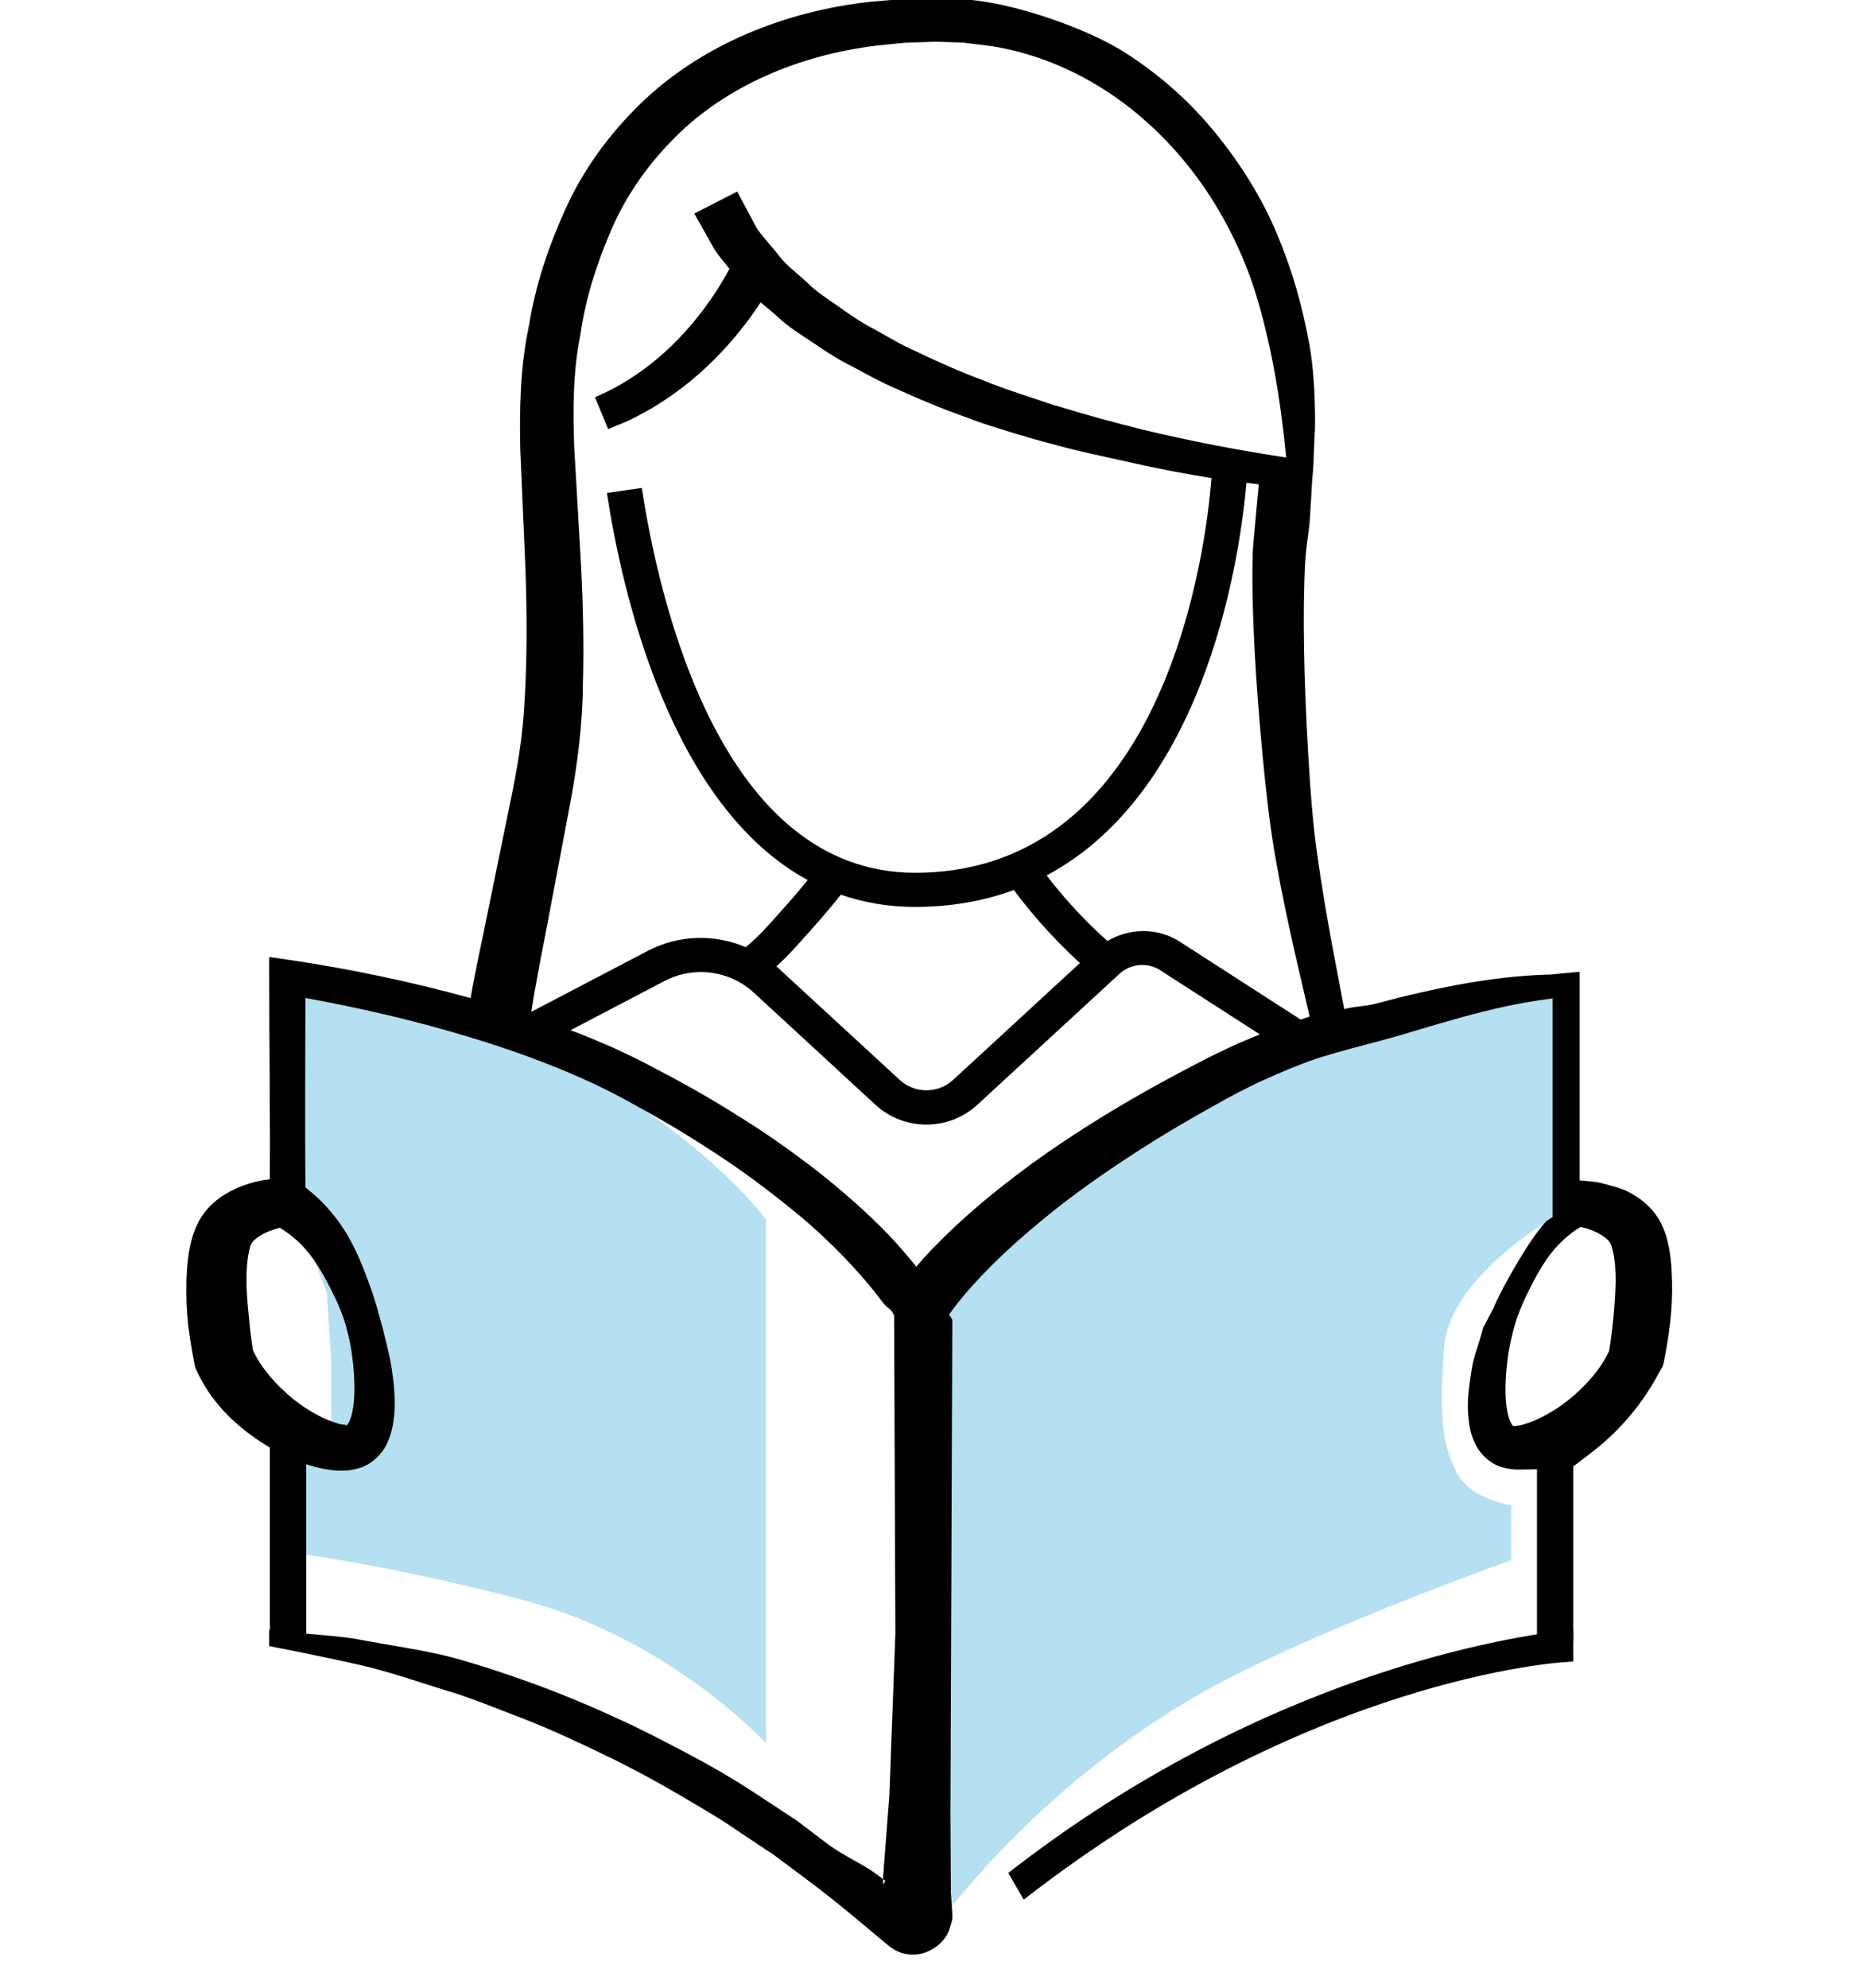 <svg width="30" height="32" viewBox="0 0 30 32" fill="none" xmlns="http://www.w3.org/2000/svg">
<path fill-rule="evenodd" clip-rule="evenodd" d="M12.335 19.633V28.064C12.335 28.064 10.792 26.379 8.414 25.756C6.036 25.132 4.493 24.971 4.493 24.971L4.503 22.979L5.145 23.307L5.335 22.903V21.904L5.265 20.819L4.87 19.77L4.516 19.379L4.582 15.727C4.582 15.727 7.603 16.187 9.571 17.354C11.538 18.52 12.335 19.633 12.335 19.633Z" fill="#B4E0F1"/>
<path fill-rule="evenodd" clip-rule="evenodd" d="M14.709 21.8C14.709 21.8 14.731 20.908 15.651 20.111C16.572 19.313 20.172 16.824 23.057 16.175C25.943 15.527 25.335 15.727 25.335 15.727V19.409C25.335 19.409 23.34 20.449 23.254 21.697C23.168 22.944 23.246 23.282 23.46 23.709C23.674 24.136 24.335 24.233 24.335 24.233V25.117C24.335 25.117 20.912 26.331 19.21 27.333C16.808 28.747 15.427 30.554 14.998 31.095C14.57 31.635 14.709 21.8 14.709 21.8Z" fill="#B4E0F1"/>
<path fill-rule="evenodd" clip-rule="evenodd" d="M25.913 21.745C25.784 22.03 25.538 22.314 25.251 22.543C25.1 22.663 24.934 22.764 24.767 22.844C24.687 22.88 24.59 22.917 24.531 22.931C24.513 22.941 24.463 22.95 24.402 22.955C24.397 22.955 24.389 22.953 24.382 22.96C24.389 22.959 24.365 22.973 24.336 22.915C24.306 22.868 24.283 22.787 24.268 22.701C24.238 22.525 24.239 22.322 24.252 22.12C24.268 21.916 24.296 21.708 24.347 21.508C24.371 21.405 24.397 21.306 24.432 21.209C24.465 21.119 24.501 21.026 24.548 20.921L24.545 20.929C24.725 20.549 24.901 20.214 25.164 19.972C25.228 19.91 25.3 19.855 25.37 19.804L25.451 19.752C25.49 19.76 25.55 19.774 25.603 19.794C25.677 19.822 25.747 19.855 25.804 19.893C25.861 19.929 25.907 19.974 25.925 20.002C25.925 20.002 25.922 20.001 25.923 19.999L25.958 20.069C25.941 20.047 25.967 20.111 25.97 20.132C26.005 20.269 26.018 20.452 26.017 20.637C26.008 20.993 25.97 21.382 25.913 21.745ZM25.559 19.685C25.541 19.697 25.532 19.703 25.517 19.712C25.517 19.712 25.513 19.713 25.511 19.714L25.55 19.691L25.559 19.685ZM19.938 16.798C19.717 16.899 19.471 17.016 19.247 17.136C18.34 17.604 17.458 18.127 16.623 18.728C16.209 19.032 15.803 19.353 15.421 19.706C15.232 19.884 15.044 20.066 14.867 20.262C14.829 20.305 14.793 20.349 14.756 20.392C14.616 20.218 14.471 20.051 14.32 19.89C13.959 19.514 13.567 19.175 13.164 18.855C12.755 18.541 12.337 18.241 11.9 17.973C11.467 17.698 11.021 17.445 10.567 17.21C10.343 17.086 10.1 16.972 9.878 16.868C9.652 16.771 9.417 16.669 9.187 16.585L10.7 15.793C11.17 15.547 11.748 15.621 12.136 15.978L14.097 17.785C14.327 17.997 14.622 18.104 14.918 18.104C15.213 18.104 15.509 17.997 15.739 17.785L18.028 15.676C18.209 15.511 18.48 15.487 18.686 15.621L20.287 16.652C20.17 16.7 20.052 16.75 19.938 16.798ZM14.787 30.787L14.784 30.785C14.794 30.793 14.801 30.799 14.787 30.787ZM5.413 20.927C5.459 21.029 5.496 21.12 5.528 21.207C5.563 21.306 5.587 21.405 5.612 21.508C5.661 21.709 5.685 21.917 5.7 22.12C5.712 22.323 5.711 22.525 5.68 22.699C5.664 22.785 5.64 22.865 5.61 22.909C5.581 22.965 5.559 22.946 5.571 22.945C5.566 22.936 5.558 22.937 5.558 22.937C5.496 22.932 5.447 22.923 5.431 22.913C5.375 22.897 5.278 22.86 5.2 22.825C5.035 22.745 4.871 22.642 4.722 22.523C4.442 22.294 4.198 22.014 4.073 21.735C4.047 21.567 4.023 21.384 4.009 21.209C3.988 21.015 3.971 20.822 3.969 20.638C3.966 20.454 3.981 20.273 4.012 20.138C4.014 20.119 4.04 20.055 4.021 20.08L4.054 20.012C4.07 19.986 4.112 19.944 4.164 19.909C4.219 19.872 4.288 19.837 4.361 19.811C4.412 19.79 4.47 19.775 4.507 19.766L4.581 19.813C4.652 19.862 4.724 19.917 4.789 19.977C5.052 20.216 5.231 20.549 5.413 20.927ZM4.445 19.727C4.442 19.726 4.438 19.724 4.436 19.724C4.42 19.715 4.411 19.709 4.392 19.695L4.401 19.701L4.445 19.727ZM9.173 12.979C9.291 12.364 9.383 11.66 9.386 11.027C9.404 10.38 9.389 9.733 9.356 9.094L9.247 7.201C9.225 6.579 9.227 5.984 9.345 5.391C9.431 4.79 9.618 4.215 9.857 3.671C10.095 3.124 10.447 2.635 10.865 2.216C11.705 1.372 12.886 0.885 14.115 0.734L14.57 0.688L15.059 0.671L15.507 0.686L15.96 0.741C16.561 0.837 17.137 1.054 17.656 1.366C18.176 1.677 18.64 2.083 19.033 2.548C19.43 3.02 19.738 3.529 19.989 4.101C20.227 4.646 20.381 5.255 20.501 5.863C20.596 6.358 20.663 6.863 20.711 7.365C19.943 7.25 19.172 7.101 18.415 6.92C17.979 6.811 17.545 6.695 17.117 6.564C16.9 6.505 16.691 6.426 16.479 6.358C16.267 6.287 16.056 6.216 15.851 6.13C15.432 5.976 15.031 5.792 14.634 5.602C14.434 5.509 14.25 5.392 14.058 5.289C13.862 5.188 13.686 5.065 13.511 4.94C13.335 4.817 13.151 4.703 13.003 4.554C12.856 4.411 12.667 4.28 12.553 4.128C12.435 3.972 12.303 3.844 12.186 3.673L11.871 3.084L11.181 3.438L11.508 4.02C11.578 4.122 11.661 4.225 11.746 4.327C11.71 4.395 11.667 4.474 11.607 4.571C11.448 4.833 11.206 5.169 10.918 5.463C10.633 5.76 10.303 6.008 10.038 6.163C9.906 6.244 9.792 6.3 9.709 6.336C9.628 6.374 9.581 6.396 9.581 6.396L9.793 6.908C9.793 6.908 9.848 6.885 9.944 6.845C10.042 6.808 10.178 6.748 10.334 6.662C10.649 6.496 11.041 6.227 11.38 5.905C11.722 5.587 12.011 5.222 12.205 4.934C12.221 4.91 12.233 4.89 12.248 4.868C12.339 4.943 12.431 5.016 12.52 5.099C12.695 5.264 12.897 5.387 13.094 5.518C13.289 5.652 13.486 5.782 13.696 5.885C13.904 5.993 14.105 6.112 14.318 6.207C14.742 6.4 15.167 6.583 15.605 6.734C15.821 6.82 16.038 6.883 16.259 6.952C16.48 7.019 16.691 7.084 16.914 7.14C17.358 7.266 17.791 7.351 18.24 7.453C18.693 7.553 19.086 7.63 19.509 7.696C19.424 8.775 18.8 14.05 14.735 14.05C11.619 14.05 10.62 9.718 10.335 7.855L9.773 7.936C10.023 9.569 10.8 12.968 13.007 14.168C12.908 14.289 12.787 14.435 12.638 14.6L12.497 14.758C12.332 14.945 12.207 15.083 12.009 15.248C11.511 15.036 10.93 15.046 10.43 15.308L8.556 16.289C8.624 15.834 8.729 15.329 8.818 14.855L9.173 12.979ZM13.54 14.403C13.904 14.529 14.301 14.6 14.735 14.6C15.33 14.6 15.857 14.5 16.327 14.328C16.536 14.611 16.899 15.057 17.391 15.503L15.348 17.385C15.107 17.608 14.729 17.608 14.488 17.385L12.527 15.579C12.519 15.571 12.509 15.566 12.501 15.559C12.665 15.41 12.789 15.273 12.928 15.117L13.066 14.963C13.269 14.738 13.429 14.543 13.54 14.403ZM21.089 16.365C21.041 16.382 20.993 16.397 20.945 16.414L19 15.161C18.639 14.929 18.191 14.938 17.833 15.149C17.398 14.763 17.063 14.367 16.854 14.093C19.482 12.693 19.984 8.798 20.071 7.773C20.136 7.781 20.203 7.789 20.27 7.797C20.266 7.84 20.262 7.886 20.257 7.94C20.246 8.064 20.232 8.214 20.216 8.387C20.203 8.552 20.175 8.76 20.17 8.996C20.153 9.888 20.224 11.023 20.332 12.17C20.388 12.74 20.449 13.317 20.547 13.855C20.642 14.39 20.748 14.881 20.842 15.3C20.947 15.754 21.032 16.121 21.089 16.365ZM25.335 26.231C24.335 26.337 20.364 26.935 16.236 30.152L16.485 30.582C21.083 26.999 25.148 26.761 25.19 26.759L25.335 26.747V26.231ZM25.335 23.608L25.625 23.386C26.053 23.058 26.407 22.651 26.667 22.186L26.769 22.004L26.787 21.957C26.875 21.513 26.937 21.092 26.925 20.63C26.918 20.4 26.907 20.165 26.831 19.899C26.804 19.822 26.793 19.787 26.736 19.669L26.696 19.601C26.666 19.558 26.633 19.514 26.599 19.473C26.48 19.341 26.354 19.257 26.225 19.189C26.097 19.122 25.897 19.075 25.765 19.041C25.653 19.014 25.335 18.997 25.335 18.994V15.728L25.161 15.686H25.163C24.138 15.686 23.139 15.896 22.143 16.16C21.977 16.204 21.811 16.199 21.646 16.246C21.599 16.001 21.531 15.628 21.45 15.209C21.373 14.791 21.286 14.29 21.213 13.77C21.138 13.254 21.099 12.688 21.065 12.123C20.999 10.999 20.972 9.853 21.018 9.036C21.029 8.845 21.06 8.663 21.081 8.483C21.103 8.31 21.123 7.754 21.139 7.63C21.154 7.514 21.166 6.951 21.174 6.951C21.174 6.951 21.199 6.194 21.087 5.557C20.969 4.919 20.823 4.388 20.562 3.762C20.311 3.166 19.964 2.615 19.54 2.102C19.141 1.617 18.67 1.205 18.133 0.857C17.528 0.467 16.43 0.089 15.709 0.007C15.662 0.002 15.614 -0.004 15.567 -0.009L15.037 -0.029L14.547 -0.016L14.027 0.027C12.674 0.174 11.305 0.703 10.306 1.677C9.812 2.159 9.397 2.725 9.117 3.341C8.835 3.955 8.62 4.599 8.516 5.252C8.377 5.903 8.364 6.585 8.378 7.227L8.46 9.131C8.489 9.919 8.49 10.699 8.435 11.478C8.403 11.928 8.327 12.374 8.237 12.817L7.857 14.673C7.764 15.143 7.661 15.581 7.579 16.068C6.624 15.806 5.656 15.601 4.669 15.455L4.335 15.406V15.728C4.335 16.814 4.352 17.899 4.345 18.985C4.262 18.994 4.19 19.007 4.112 19.025C3.979 19.059 3.852 19.105 3.721 19.172C3.591 19.241 3.464 19.325 3.342 19.459C3.306 19.501 3.274 19.546 3.243 19.591L3.202 19.659C3.143 19.78 3.133 19.814 3.104 19.893C3.024 20.161 3.01 20.398 3.002 20.63C2.997 20.861 3.006 21.084 3.027 21.304C3.055 21.526 3.087 21.734 3.133 21.962L3.144 22.014L3.161 22.053C3.394 22.569 3.776 22.934 4.2 23.213C4.413 23.352 4.639 23.471 4.89 23.56C5.022 23.602 5.138 23.638 5.304 23.661C5.398 23.676 5.46 23.677 5.51 23.676C5.62 23.677 5.727 23.654 5.829 23.621C6.047 23.532 6.193 23.35 6.248 23.201C6.314 23.048 6.334 22.911 6.348 22.781C6.369 22.522 6.345 22.286 6.311 22.054C6.277 21.823 6.215 21.602 6.162 21.379L6.07 21.046C6.035 20.927 5.999 20.814 5.963 20.715L5.96 20.709C5.82 20.32 5.648 19.877 5.323 19.503C5.245 19.408 5.159 19.322 5.066 19.238L4.923 19.119L4.918 19.116C4.91 18.099 4.916 17.082 4.918 16.066C5.788 16.224 6.659 16.425 7.505 16.68C7.981 16.822 8.452 16.982 8.908 17.165C9.141 17.254 9.354 17.353 9.577 17.453C9.81 17.568 10.02 17.672 10.234 17.795C10.669 18.032 11.093 18.284 11.503 18.555C11.931 18.83 12.336 19.134 12.728 19.45C13.134 19.775 13.51 20.134 13.852 20.521C13.973 20.658 14.09 20.798 14.196 20.943C14.317 21.102 14.32 21.027 14.398 21.175L14.418 26.302L14.321 28.913L14.22 30.218V30.337L14.257 30.281C13.907 29.997 13.732 29.966 13.359 29.71L12.838 29.314L12.177 28.879C11.818 28.642 11.445 28.426 11.063 28.225C10.682 28.025 10.302 27.825 9.908 27.649C9.496 27.458 9.078 27.285 8.652 27.127C8.224 26.972 7.794 26.824 7.355 26.703C6.918 26.575 6.18 26.473 5.732 26.385C5.367 26.319 4.335 26.267 4.335 26.234V26.484V26.5C4.335 26.5 5.189 26.663 5.84 26.814C6.266 26.913 6.728 27.073 7.148 27.203C7.569 27.325 7.999 27.506 8.409 27.661C8.88 27.843 9.354 28.067 9.802 28.284C10.201 28.478 10.589 28.688 10.97 28.913C11.288 29.1 11.611 29.286 11.913 29.497L12.46 29.861L12.986 30.253C13.243 30.445 13.495 30.644 13.741 30.849L14.256 31.279L14.341 31.348C14.341 31.348 14.396 31.387 14.434 31.405C14.474 31.425 14.504 31.436 14.541 31.446C14.686 31.484 14.841 31.469 14.971 31.402C15.103 31.338 15.236 31.215 15.283 31.074C15.305 31.012 15.335 30.91 15.335 30.885V30.803L15.312 30.477L15.305 29.172L15.315 26.561L15.335 21.34V21.337V21.247L15.297 21.182C15.293 21.175 15.286 21.17 15.283 21.163C15.364 21.05 15.452 20.935 15.546 20.826C15.697 20.648 15.862 20.478 16.031 20.31C16.373 19.976 16.745 19.664 17.128 19.365C17.903 18.774 18.738 18.246 19.605 17.769C19.82 17.645 20.026 17.543 20.26 17.427C20.483 17.327 20.692 17.232 20.925 17.143C21.379 16.959 22.06 16.809 22.536 16.669C23.382 16.42 24.335 16.109 25.335 16.043V19.236V19.409C25.242 19.492 24.955 19.591 24.876 19.685C24.55 20.056 24.091 20.927 24.057 21.046L23.881 21.379C23.83 21.603 23.73 21.824 23.697 22.055C23.664 22.286 23.62 22.522 23.643 22.78C23.656 22.909 23.667 23.045 23.734 23.195C23.789 23.341 23.928 23.52 24.14 23.606C24.241 23.638 24.343 23.659 24.45 23.658C24.5 23.658 24.773 23.657 24.865 23.643C24.965 23.628 25.335 23.608 25.335 23.585V23.608Z" fill="black"/>
<path fill-rule="evenodd" clip-rule="evenodd" d="M25.002 19.629H25.436V15.644L25.002 15.685V19.629Z" fill="black"/>
<mask id="mask0" mask-type="alpha" maskUnits="userSpaceOnUse" x="3" y="-1" width="24" height="33">
<path fill-rule="evenodd" clip-rule="evenodd" d="M3 31.466H26.926V-0.029H3V31.466Z" fill="white"/>
</mask>
<g mask="url(#mask0)">
<path fill-rule="evenodd" clip-rule="evenodd" d="M4.346 26.434H4.931V22.979H4.346V26.434Z" fill="black"/>
<path fill-rule="evenodd" clip-rule="evenodd" d="M24.75 26.434H25.335V22.979H24.75V26.434Z" fill="black"/>
</g>
</svg>
